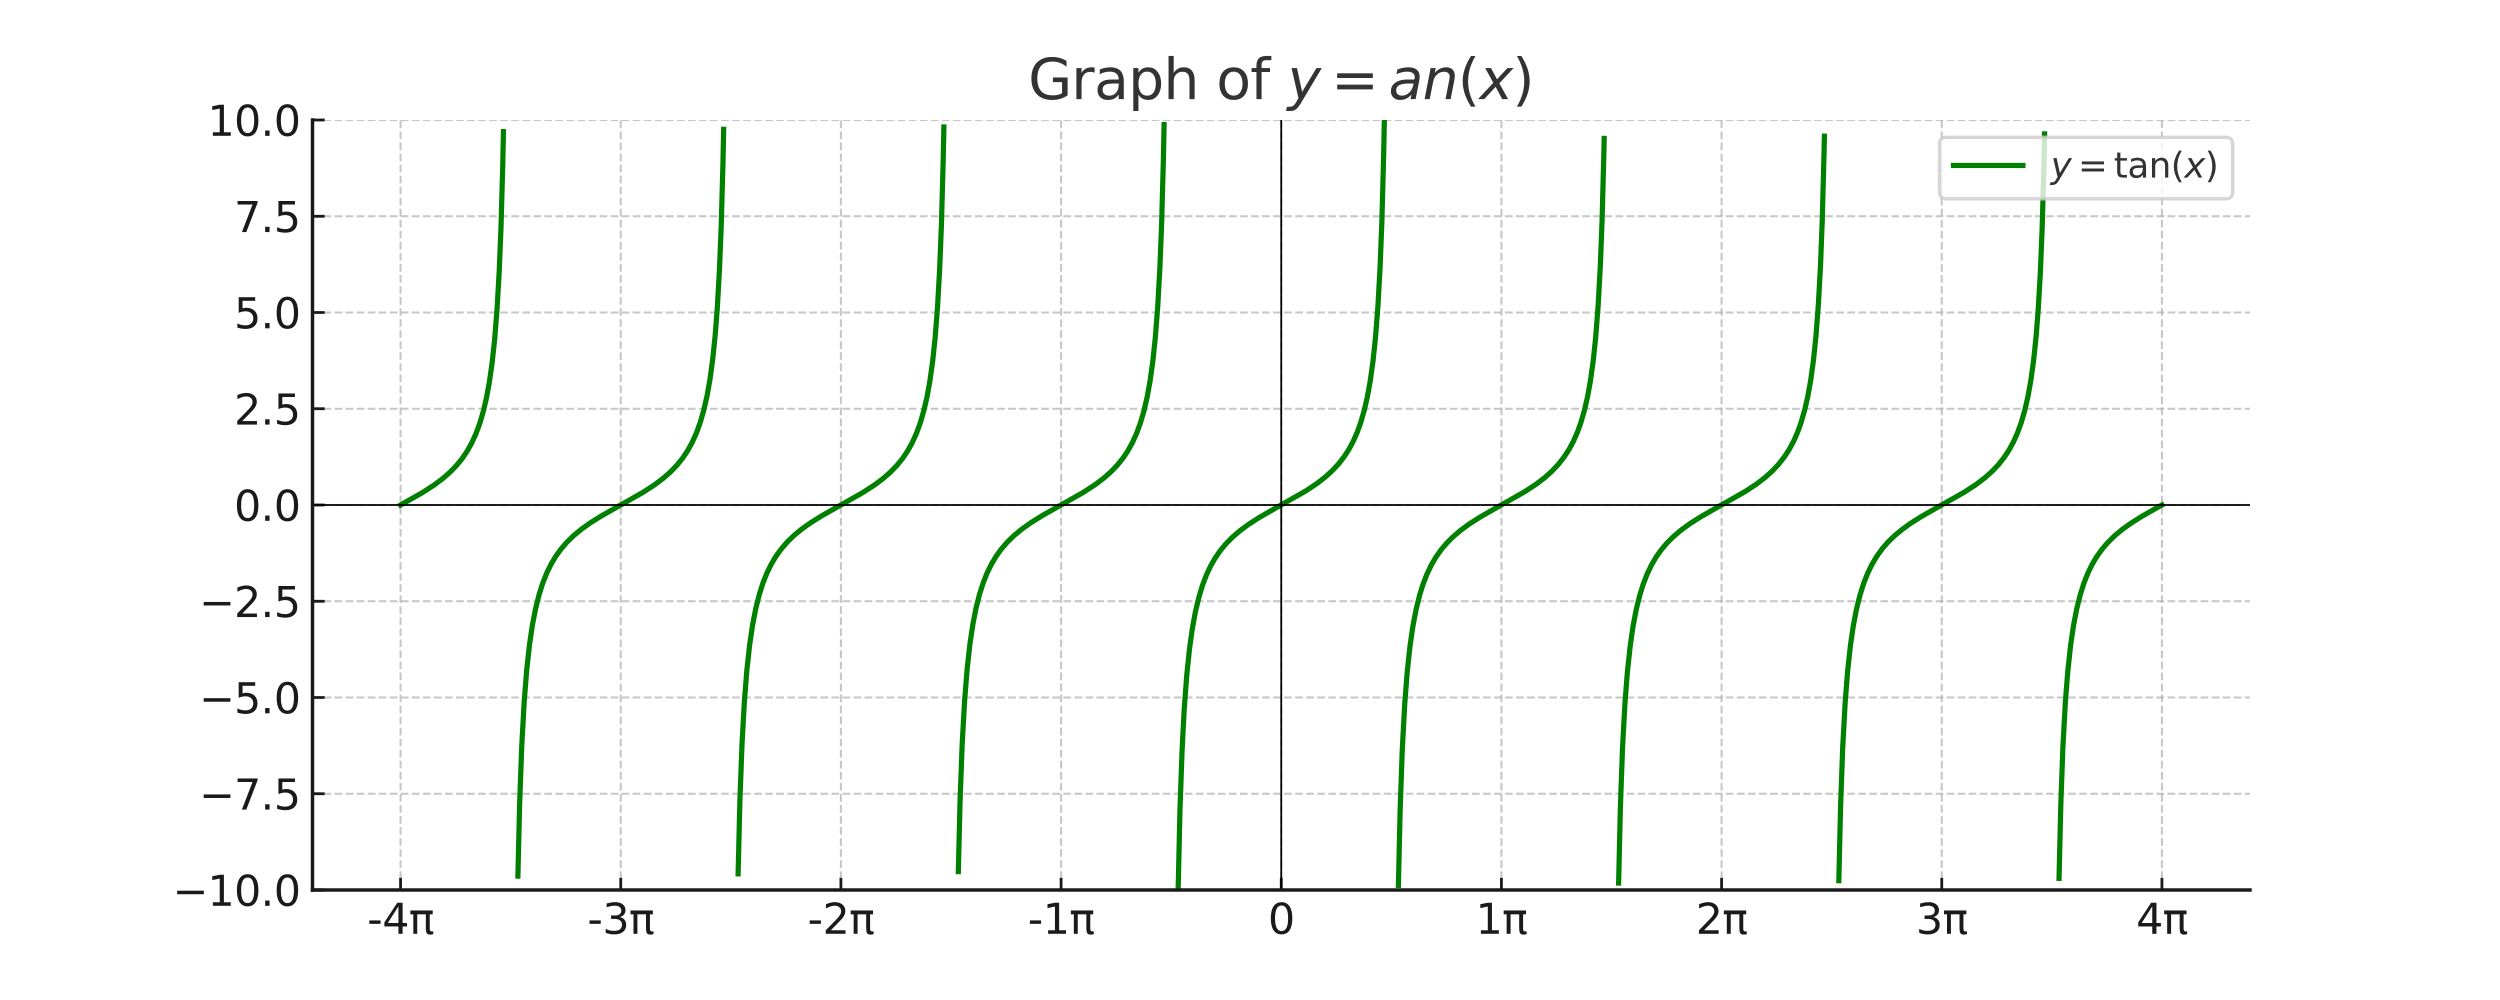 <?xml version="1.0" encoding="utf-8" standalone="no"?>
<!DOCTYPE svg PUBLIC "-//W3C//DTD SVG 1.1//EN"
  "http://www.w3.org/Graphics/SVG/1.1/DTD/svg11.dtd">
<svg xmlns:xlink="http://www.w3.org/1999/xlink" width="720pt" height="288pt" viewBox="0 0 720 288" xmlns="http://www.w3.org/2000/svg" version="1.1">
 <defs>
  <style type="text/css">*{stroke-linejoin: round; stroke-linecap: butt}</style>
 </defs>
 <g id="figure_1">
  <g id="patch_1">
   <path d="M 0 288 
L 720 288 
L 720 0 
L 0 0 
z
" style="fill: #ffffff"/>
  </g>
  <g id="axes_1">
   <g id="patch_2">
    <path d="M 90 256.32 
L 648 256.32 
L 648 34.56 
L 90 34.56 
z
" style="fill: #ffffff"/>
   </g>
   <g id="matplotlib.axis_1">
    <g id="xtick_1">
     <g id="line2d_1">
      <path d="M 115.364 256.32 
L 115.364 34.56 
" clip-path="url(#p14a7f4a074)" style="fill: none; stroke-dasharray: 2.22,0.96; stroke-dashoffset: 0; stroke: #b0b0b0; stroke-opacity: 0.7; stroke-width: 0.6"/>
     </g>
     <g id="line2d_2">
      <defs>
       <path id="m265171e640" d="M 0 0 
L 0 -3.5 
" style="stroke: #1a1a1a; stroke-width: 0.8"/>
      </defs>
      <g>
       <use xlink:href="#m265171e640" x="115.364" y="256.32" style="fill: #1a1a1a; stroke: #1a1a1a; stroke-width: 0.8"/>
      </g>
     </g>
     <g id="text_1">
      <!-- -4π -->
      <g style="fill: #1a1a1a" transform="translate(105.769 268.938) scale(0.12 -0.12)">
       <defs>
        <path id="DejaVuSans-2d" d="M 313 2009 
L 1997 2009 
L 1997 1497 
L 313 1497 
L 313 2009 
z
" transform="scale(0.016)"/>
        <path id="DejaVuSans-34" d="M 2419 4116 
L 825 1625 
L 2419 1625 
L 2419 4116 
z
M 2253 4666 
L 3047 4666 
L 3047 1625 
L 3713 1625 
L 3713 1100 
L 3047 1100 
L 3047 0 
L 2419 0 
L 2419 1100 
L 313 1100 
L 313 1709 
L 2253 4666 
z
" transform="scale(0.016)"/>
        <path id="DejaVuSans-3c0" d="M 231 3500 
L 3584 3500 
L 3584 2925 
L 3144 2925 
L 3144 775 
Q 3144 550 3220 451 
Q 3297 353 3469 353 
Q 3516 353 3584 361 
Q 3653 369 3675 372 
L 3675 -44 
Q 3566 -84 3450 -103 
Q 3334 -122 3219 -122 
Q 2844 -122 2700 83 
Q 2556 288 2556 838 
L 2556 2925 
L 1266 2925 
L 1266 0 
L 678 0 
L 678 2925 
L 231 2925 
L 231 3500 
z
" transform="scale(0.016)"/>
       </defs>
       <use xlink:href="#DejaVuSans-2d"/>
       <use xlink:href="#DejaVuSans-34" x="36.084"/>
       <use xlink:href="#DejaVuSans-3c0" x="99.707"/>
      </g>
     </g>
    </g>
    <g id="xtick_2">
     <g id="line2d_3">
      <path d="M 178.773 256.32 
L 178.773 34.56 
" clip-path="url(#p14a7f4a074)" style="fill: none; stroke-dasharray: 2.22,0.96; stroke-dashoffset: 0; stroke: #b0b0b0; stroke-opacity: 0.7; stroke-width: 0.6"/>
     </g>
     <g id="line2d_4">
      <g>
       <use xlink:href="#m265171e640" x="178.773" y="256.32" style="fill: #1a1a1a; stroke: #1a1a1a; stroke-width: 0.8"/>
      </g>
     </g>
     <g id="text_2">
      <!-- -3π -->
      <g style="fill: #1a1a1a" transform="translate(169.178 268.938) scale(0.12 -0.12)">
       <defs>
        <path id="DejaVuSans-33" d="M 2597 2516 
Q 3050 2419 3304 2112 
Q 3559 1806 3559 1356 
Q 3559 666 3084 287 
Q 2609 -91 1734 -91 
Q 1441 -91 1130 -33 
Q 819 25 488 141 
L 488 750 
Q 750 597 1062 519 
Q 1375 441 1716 441 
Q 2309 441 2620 675 
Q 2931 909 2931 1356 
Q 2931 1769 2642 2001 
Q 2353 2234 1838 2234 
L 1294 2234 
L 1294 2753 
L 1863 2753 
Q 2328 2753 2575 2939 
Q 2822 3125 2822 3475 
Q 2822 3834 2567 4026 
Q 2313 4219 1838 4219 
Q 1578 4219 1281 4162 
Q 984 4106 628 3988 
L 628 4550 
Q 988 4650 1302 4700 
Q 1616 4750 1894 4750 
Q 2613 4750 3031 4423 
Q 3450 4097 3450 3541 
Q 3450 3153 3228 2886 
Q 3006 2619 2597 2516 
z
" transform="scale(0.016)"/>
       </defs>
       <use xlink:href="#DejaVuSans-2d"/>
       <use xlink:href="#DejaVuSans-33" x="36.084"/>
       <use xlink:href="#DejaVuSans-3c0" x="99.707"/>
      </g>
     </g>
    </g>
    <g id="xtick_3">
     <g id="line2d_5">
      <path d="M 242.182 256.32 
L 242.182 34.56 
" clip-path="url(#p14a7f4a074)" style="fill: none; stroke-dasharray: 2.22,0.96; stroke-dashoffset: 0; stroke: #b0b0b0; stroke-opacity: 0.7; stroke-width: 0.6"/>
     </g>
     <g id="line2d_6">
      <g>
       <use xlink:href="#m265171e640" x="242.182" y="256.32" style="fill: #1a1a1a; stroke: #1a1a1a; stroke-width: 0.8"/>
      </g>
     </g>
     <g id="text_3">
      <!-- -2π -->
      <g style="fill: #1a1a1a" transform="translate(232.587 268.938) scale(0.12 -0.12)">
       <defs>
        <path id="DejaVuSans-32" d="M 1228 531 
L 3431 531 
L 3431 0 
L 469 0 
L 469 531 
Q 828 903 1448 1529 
Q 2069 2156 2228 2338 
Q 2531 2678 2651 2914 
Q 2772 3150 2772 3378 
Q 2772 3750 2511 3984 
Q 2250 4219 1831 4219 
Q 1534 4219 1204 4116 
Q 875 4013 500 3803 
L 500 4441 
Q 881 4594 1212 4672 
Q 1544 4750 1819 4750 
Q 2544 4750 2975 4387 
Q 3406 4025 3406 3419 
Q 3406 3131 3298 2873 
Q 3191 2616 2906 2266 
Q 2828 2175 2409 1742 
Q 1991 1309 1228 531 
z
" transform="scale(0.016)"/>
       </defs>
       <use xlink:href="#DejaVuSans-2d"/>
       <use xlink:href="#DejaVuSans-32" x="36.084"/>
       <use xlink:href="#DejaVuSans-3c0" x="99.707"/>
      </g>
     </g>
    </g>
    <g id="xtick_4">
     <g id="line2d_7">
      <path d="M 305.591 256.32 
L 305.591 34.56 
" clip-path="url(#p14a7f4a074)" style="fill: none; stroke-dasharray: 2.22,0.96; stroke-dashoffset: 0; stroke: #b0b0b0; stroke-opacity: 0.7; stroke-width: 0.6"/>
     </g>
     <g id="line2d_8">
      <g>
       <use xlink:href="#m265171e640" x="305.591" y="256.32" style="fill: #1a1a1a; stroke: #1a1a1a; stroke-width: 0.8"/>
      </g>
     </g>
     <g id="text_4">
      <!-- -1π -->
      <g style="fill: #1a1a1a" transform="translate(295.997 268.938) scale(0.12 -0.12)">
       <defs>
        <path id="DejaVuSans-31" d="M 794 531 
L 1825 531 
L 1825 4091 
L 703 3866 
L 703 4441 
L 1819 4666 
L 2450 4666 
L 2450 531 
L 3481 531 
L 3481 0 
L 794 0 
L 794 531 
z
" transform="scale(0.016)"/>
       </defs>
       <use xlink:href="#DejaVuSans-2d"/>
       <use xlink:href="#DejaVuSans-31" x="36.084"/>
       <use xlink:href="#DejaVuSans-3c0" x="99.707"/>
      </g>
     </g>
    </g>
    <g id="xtick_5">
     <g id="line2d_9">
      <path d="M 369 256.32 
L 369 34.56 
" clip-path="url(#p14a7f4a074)" style="fill: none; stroke-dasharray: 2.22,0.96; stroke-dashoffset: 0; stroke: #b0b0b0; stroke-opacity: 0.7; stroke-width: 0.6"/>
     </g>
     <g id="line2d_10">
      <g>
       <use xlink:href="#m265171e640" x="369" y="256.32" style="fill: #1a1a1a; stroke: #1a1a1a; stroke-width: 0.8"/>
      </g>
     </g>
     <g id="text_5">
      <!-- 0 -->
      <g style="fill: #1a1a1a" transform="translate(365.183 268.938) scale(0.12 -0.12)">
       <defs>
        <path id="DejaVuSans-30" d="M 2034 4250 
Q 1547 4250 1301 3770 
Q 1056 3291 1056 2328 
Q 1056 1369 1301 889 
Q 1547 409 2034 409 
Q 2525 409 2770 889 
Q 3016 1369 3016 2328 
Q 3016 3291 2770 3770 
Q 2525 4250 2034 4250 
z
M 2034 4750 
Q 2819 4750 3233 4129 
Q 3647 3509 3647 2328 
Q 3647 1150 3233 529 
Q 2819 -91 2034 -91 
Q 1250 -91 836 529 
Q 422 1150 422 2328 
Q 422 3509 836 4129 
Q 1250 4750 2034 4750 
z
" transform="scale(0.016)"/>
       </defs>
       <use xlink:href="#DejaVuSans-30"/>
      </g>
     </g>
    </g>
    <g id="xtick_6">
     <g id="line2d_11">
      <path d="M 432.409 256.32 
L 432.409 34.56 
" clip-path="url(#p14a7f4a074)" style="fill: none; stroke-dasharray: 2.22,0.96; stroke-dashoffset: 0; stroke: #b0b0b0; stroke-opacity: 0.7; stroke-width: 0.6"/>
     </g>
     <g id="line2d_12">
      <g>
       <use xlink:href="#m265171e640" x="432.409" y="256.32" style="fill: #1a1a1a; stroke: #1a1a1a; stroke-width: 0.8"/>
      </g>
     </g>
     <g id="text_6">
      <!-- 1π -->
      <g style="fill: #1a1a1a" transform="translate(424.979 268.938) scale(0.12 -0.12)">
       <use xlink:href="#DejaVuSans-31"/>
       <use xlink:href="#DejaVuSans-3c0" x="63.623"/>
      </g>
     </g>
    </g>
    <g id="xtick_7">
     <g id="line2d_13">
      <path d="M 495.818 256.32 
L 495.818 34.56 
" clip-path="url(#p14a7f4a074)" style="fill: none; stroke-dasharray: 2.22,0.96; stroke-dashoffset: 0; stroke: #b0b0b0; stroke-opacity: 0.7; stroke-width: 0.6"/>
     </g>
     <g id="line2d_14">
      <g>
       <use xlink:href="#m265171e640" x="495.818" y="256.32" style="fill: #1a1a1a; stroke: #1a1a1a; stroke-width: 0.8"/>
      </g>
     </g>
     <g id="text_7">
      <!-- 2π -->
      <g style="fill: #1a1a1a" transform="translate(488.388 268.938) scale(0.12 -0.12)">
       <use xlink:href="#DejaVuSans-32"/>
       <use xlink:href="#DejaVuSans-3c0" x="63.623"/>
      </g>
     </g>
    </g>
    <g id="xtick_8">
     <g id="line2d_15">
      <path d="M 559.227 256.32 
L 559.227 34.56 
" clip-path="url(#p14a7f4a074)" style="fill: none; stroke-dasharray: 2.22,0.96; stroke-dashoffset: 0; stroke: #b0b0b0; stroke-opacity: 0.7; stroke-width: 0.6"/>
     </g>
     <g id="line2d_16">
      <g>
       <use xlink:href="#m265171e640" x="559.227" y="256.32" style="fill: #1a1a1a; stroke: #1a1a1a; stroke-width: 0.8"/>
      </g>
     </g>
     <g id="text_8">
      <!-- 3π -->
      <g style="fill: #1a1a1a" transform="translate(551.798 268.938) scale(0.12 -0.12)">
       <use xlink:href="#DejaVuSans-33"/>
       <use xlink:href="#DejaVuSans-3c0" x="63.623"/>
      </g>
     </g>
    </g>
    <g id="xtick_9">
     <g id="line2d_17">
      <path d="M 622.636 256.32 
L 622.636 34.56 
" clip-path="url(#p14a7f4a074)" style="fill: none; stroke-dasharray: 2.22,0.96; stroke-dashoffset: 0; stroke: #b0b0b0; stroke-opacity: 0.7; stroke-width: 0.6"/>
     </g>
     <g id="line2d_18">
      <g>
       <use xlink:href="#m265171e640" x="622.636" y="256.32" style="fill: #1a1a1a; stroke: #1a1a1a; stroke-width: 0.8"/>
      </g>
     </g>
     <g id="text_9">
      <!-- 4π -->
      <g style="fill: #1a1a1a" transform="translate(615.207 268.938) scale(0.12 -0.12)">
       <use xlink:href="#DejaVuSans-34"/>
       <use xlink:href="#DejaVuSans-3c0" x="63.623"/>
      </g>
     </g>
    </g>
   </g>
   <g id="matplotlib.axis_2">
    <g id="ytick_1">
     <g id="line2d_19">
      <path d="M 90 256.32 
L 648 256.32 
" clip-path="url(#p14a7f4a074)" style="fill: none; stroke-dasharray: 2.22,0.96; stroke-dashoffset: 0; stroke: #b0b0b0; stroke-opacity: 0.7; stroke-width: 0.6"/>
     </g>
     <g id="line2d_20">
      <defs>
       <path id="mc566ac1b27" d="M 0 0 
L 3.5 0 
" style="stroke: #1a1a1a; stroke-width: 0.8"/>
      </defs>
      <g>
       <use xlink:href="#mc566ac1b27" x="90" y="256.32" style="fill: #1a1a1a; stroke: #1a1a1a; stroke-width: 0.8"/>
      </g>
     </g>
     <g id="text_10">
      <!-- −10.0 -->
      <g style="fill: #1a1a1a" transform="translate(49.726 260.879) scale(0.12 -0.12)">
       <defs>
        <path id="DejaVuSans-2212" d="M 678 2272 
L 4684 2272 
L 4684 1741 
L 678 1741 
L 678 2272 
z
" transform="scale(0.016)"/>
        <path id="DejaVuSans-2e" d="M 684 794 
L 1344 794 
L 1344 0 
L 684 0 
L 684 794 
z
" transform="scale(0.016)"/>
       </defs>
       <use xlink:href="#DejaVuSans-2212"/>
       <use xlink:href="#DejaVuSans-31" x="83.789"/>
       <use xlink:href="#DejaVuSans-30" x="147.412"/>
       <use xlink:href="#DejaVuSans-2e" x="211.035"/>
       <use xlink:href="#DejaVuSans-30" x="242.822"/>
      </g>
     </g>
    </g>
    <g id="ytick_2">
     <g id="line2d_21">
      <path d="M 90 228.6 
L 648 228.6 
" clip-path="url(#p14a7f4a074)" style="fill: none; stroke-dasharray: 2.22,0.96; stroke-dashoffset: 0; stroke: #b0b0b0; stroke-opacity: 0.7; stroke-width: 0.6"/>
     </g>
     <g id="line2d_22">
      <g>
       <use xlink:href="#mc566ac1b27" x="90" y="228.6" style="fill: #1a1a1a; stroke: #1a1a1a; stroke-width: 0.8"/>
      </g>
     </g>
     <g id="text_11">
      <!-- −7.5 -->
      <g style="fill: #1a1a1a" transform="translate(57.361 233.159) scale(0.12 -0.12)">
       <defs>
        <path id="DejaVuSans-37" d="M 525 4666 
L 3525 4666 
L 3525 4397 
L 1831 0 
L 1172 0 
L 2766 4134 
L 525 4134 
L 525 4666 
z
" transform="scale(0.016)"/>
        <path id="DejaVuSans-35" d="M 691 4666 
L 3169 4666 
L 3169 4134 
L 1269 4134 
L 1269 2991 
Q 1406 3038 1543 3061 
Q 1681 3084 1819 3084 
Q 2600 3084 3056 2656 
Q 3513 2228 3513 1497 
Q 3513 744 3044 326 
Q 2575 -91 1722 -91 
Q 1428 -91 1123 -41 
Q 819 9 494 109 
L 494 744 
Q 775 591 1075 516 
Q 1375 441 1709 441 
Q 2250 441 2565 725 
Q 2881 1009 2881 1497 
Q 2881 1984 2565 2268 
Q 2250 2553 1709 2553 
Q 1456 2553 1204 2497 
Q 953 2441 691 2322 
L 691 4666 
z
" transform="scale(0.016)"/>
       </defs>
       <use xlink:href="#DejaVuSans-2212"/>
       <use xlink:href="#DejaVuSans-37" x="83.789"/>
       <use xlink:href="#DejaVuSans-2e" x="147.412"/>
       <use xlink:href="#DejaVuSans-35" x="179.199"/>
      </g>
     </g>
    </g>
    <g id="ytick_3">
     <g id="line2d_23">
      <path d="M 90 200.88 
L 648 200.88 
" clip-path="url(#p14a7f4a074)" style="fill: none; stroke-dasharray: 2.22,0.96; stroke-dashoffset: 0; stroke: #b0b0b0; stroke-opacity: 0.7; stroke-width: 0.6"/>
     </g>
     <g id="line2d_24">
      <g>
       <use xlink:href="#mc566ac1b27" x="90" y="200.88" style="fill: #1a1a1a; stroke: #1a1a1a; stroke-width: 0.8"/>
      </g>
     </g>
     <g id="text_12">
      <!-- −5.0 -->
      <g style="fill: #1a1a1a" transform="translate(57.361 205.439) scale(0.12 -0.12)">
       <use xlink:href="#DejaVuSans-2212"/>
       <use xlink:href="#DejaVuSans-35" x="83.789"/>
       <use xlink:href="#DejaVuSans-2e" x="147.412"/>
       <use xlink:href="#DejaVuSans-30" x="179.199"/>
      </g>
     </g>
    </g>
    <g id="ytick_4">
     <g id="line2d_25">
      <path d="M 90 173.16 
L 648 173.16 
" clip-path="url(#p14a7f4a074)" style="fill: none; stroke-dasharray: 2.22,0.96; stroke-dashoffset: 0; stroke: #b0b0b0; stroke-opacity: 0.7; stroke-width: 0.6"/>
     </g>
     <g id="line2d_26">
      <g>
       <use xlink:href="#mc566ac1b27" x="90" y="173.16" style="fill: #1a1a1a; stroke: #1a1a1a; stroke-width: 0.8"/>
      </g>
     </g>
     <g id="text_13">
      <!-- −2.5 -->
      <g style="fill: #1a1a1a" transform="translate(57.361 177.719) scale(0.12 -0.12)">
       <use xlink:href="#DejaVuSans-2212"/>
       <use xlink:href="#DejaVuSans-32" x="83.789"/>
       <use xlink:href="#DejaVuSans-2e" x="147.412"/>
       <use xlink:href="#DejaVuSans-35" x="179.199"/>
      </g>
     </g>
    </g>
    <g id="ytick_5">
     <g id="line2d_27">
      <path d="M 90 145.44 
L 648 145.44 
" clip-path="url(#p14a7f4a074)" style="fill: none; stroke-dasharray: 2.22,0.96; stroke-dashoffset: 0; stroke: #b0b0b0; stroke-opacity: 0.7; stroke-width: 0.6"/>
     </g>
     <g id="line2d_28">
      <g>
       <use xlink:href="#mc566ac1b27" x="90" y="145.44" style="fill: #1a1a1a; stroke: #1a1a1a; stroke-width: 0.8"/>
      </g>
     </g>
     <g id="text_14">
      <!-- 0.0 -->
      <g style="fill: #1a1a1a" transform="translate(67.416 149.999) scale(0.12 -0.12)">
       <use xlink:href="#DejaVuSans-30"/>
       <use xlink:href="#DejaVuSans-2e" x="63.623"/>
       <use xlink:href="#DejaVuSans-30" x="95.41"/>
      </g>
     </g>
    </g>
    <g id="ytick_6">
     <g id="line2d_29">
      <path d="M 90 117.72 
L 648 117.72 
" clip-path="url(#p14a7f4a074)" style="fill: none; stroke-dasharray: 2.22,0.96; stroke-dashoffset: 0; stroke: #b0b0b0; stroke-opacity: 0.7; stroke-width: 0.6"/>
     </g>
     <g id="line2d_30">
      <g>
       <use xlink:href="#mc566ac1b27" x="90" y="117.72" style="fill: #1a1a1a; stroke: #1a1a1a; stroke-width: 0.8"/>
      </g>
     </g>
     <g id="text_15">
      <!-- 2.5 -->
      <g style="fill: #1a1a1a" transform="translate(67.416 122.279) scale(0.12 -0.12)">
       <use xlink:href="#DejaVuSans-32"/>
       <use xlink:href="#DejaVuSans-2e" x="63.623"/>
       <use xlink:href="#DejaVuSans-35" x="95.41"/>
      </g>
     </g>
    </g>
    <g id="ytick_7">
     <g id="line2d_31">
      <path d="M 90 90 
L 648 90 
" clip-path="url(#p14a7f4a074)" style="fill: none; stroke-dasharray: 2.22,0.96; stroke-dashoffset: 0; stroke: #b0b0b0; stroke-opacity: 0.7; stroke-width: 0.6"/>
     </g>
     <g id="line2d_32">
      <g>
       <use xlink:href="#mc566ac1b27" x="90" y="90" style="fill: #1a1a1a; stroke: #1a1a1a; stroke-width: 0.8"/>
      </g>
     </g>
     <g id="text_16">
      <!-- 5.0 -->
      <g style="fill: #1a1a1a" transform="translate(67.416 94.559) scale(0.12 -0.12)">
       <use xlink:href="#DejaVuSans-35"/>
       <use xlink:href="#DejaVuSans-2e" x="63.623"/>
       <use xlink:href="#DejaVuSans-30" x="95.41"/>
      </g>
     </g>
    </g>
    <g id="ytick_8">
     <g id="line2d_33">
      <path d="M 90 62.28 
L 648 62.28 
" clip-path="url(#p14a7f4a074)" style="fill: none; stroke-dasharray: 2.22,0.96; stroke-dashoffset: 0; stroke: #b0b0b0; stroke-opacity: 0.7; stroke-width: 0.6"/>
     </g>
     <g id="line2d_34">
      <g>
       <use xlink:href="#mc566ac1b27" x="90" y="62.28" style="fill: #1a1a1a; stroke: #1a1a1a; stroke-width: 0.8"/>
      </g>
     </g>
     <g id="text_17">
      <!-- 7.5 -->
      <g style="fill: #1a1a1a" transform="translate(67.416 66.839) scale(0.12 -0.12)">
       <use xlink:href="#DejaVuSans-37"/>
       <use xlink:href="#DejaVuSans-2e" x="63.623"/>
       <use xlink:href="#DejaVuSans-35" x="95.41"/>
      </g>
     </g>
    </g>
    <g id="ytick_9">
     <g id="line2d_35">
      <path d="M 90 34.56 
L 648 34.56 
" clip-path="url(#p14a7f4a074)" style="fill: none; stroke-dasharray: 2.22,0.96; stroke-dashoffset: 0; stroke: #b0b0b0; stroke-opacity: 0.7; stroke-width: 0.6"/>
     </g>
     <g id="line2d_36">
      <g>
       <use xlink:href="#mc566ac1b27" x="90" y="34.56" style="fill: #1a1a1a; stroke: #1a1a1a; stroke-width: 0.8"/>
      </g>
     </g>
     <g id="text_18">
      <!-- 10.0 -->
      <g style="fill: #1a1a1a" transform="translate(59.781 39.119) scale(0.12 -0.12)">
       <use xlink:href="#DejaVuSans-31"/>
       <use xlink:href="#DejaVuSans-30" x="63.623"/>
       <use xlink:href="#DejaVuSans-2e" x="127.246"/>
       <use xlink:href="#DejaVuSans-30" x="159.033"/>
      </g>
     </g>
    </g>
   </g>
   <g id="line2d_37">
    <path d="M 115.364 145.44 
L 121.757 141.806 
L 125.004 139.701 
L 127.541 137.8 
L 129.672 135.931 
L 131.498 134.037 
L 133.122 132.032 
L 134.542 129.928 
L 135.862 127.565 
L 137.079 124.895 
L 138.195 121.863 
L 139.21 118.413 
L 140.123 114.496 
L 140.935 110.079 
L 141.747 104.36 
L 142.457 97.749 
L 143.168 88.779 
L 143.777 78.053 
L 144.284 65.57 
L 144.791 47.564 
L 144.994 37.908 
M 149.155 252.313 
L 149.662 231.241 
L 150.271 214.728 
L 150.981 201.913 
L 151.692 192.995 
L 152.503 185.615 
L 153.315 180.113 
L 154.228 175.373 
L 155.243 171.302 
L 156.359 167.801 
L 157.476 165.003 
L 158.693 162.514 
L 160.013 160.291 
L 161.535 158.166 
L 163.26 156.161 
L 165.188 154.28 
L 167.42 152.43 
L 170.059 150.549 
L 173.306 148.519 
L 178.177 145.768 
L 185.28 141.736 
L 188.527 139.621 
L 191.064 137.707 
L 193.195 135.822 
L 195.021 133.908 
L 196.645 131.877 
L 198.066 129.741 
L 199.385 127.338 
L 200.603 124.614 
L 201.719 121.512 
L 202.733 117.972 
L 203.647 113.936 
L 204.459 109.365 
L 205.27 103.417 
L 205.981 96.496 
L 206.59 88.589 
L 207.198 77.788 
L 207.706 65.2 
L 208.213 47.011 
L 208.416 37.242 
M 212.577 251.663 
L 213.084 230.819 
L 213.693 214.45 
L 214.403 201.726 
L 215.113 192.86 
L 215.925 185.517 
L 216.737 180.038 
L 217.65 175.315 
L 218.665 171.257 
L 219.781 167.766 
L 220.897 164.974 
L 222.115 162.49 
L 223.434 160.272 
L 224.956 158.149 
L 226.682 156.148 
L 228.61 154.269 
L 230.842 152.42 
L 233.48 150.54 
L 236.728 148.511 
L 241.598 145.761 
L 248.6 141.79 
L 251.847 139.683 
L 254.384 137.78 
L 256.515 135.907 
L 258.342 134.009 
L 259.965 131.998 
L 261.386 129.887 
L 262.705 127.515 
L 263.923 124.833 
L 265.039 121.786 
L 266.054 118.316 
L 266.967 114.373 
L 267.779 109.922 
L 268.591 104.154 
L 269.301 97.476 
L 270.011 88.398 
L 270.62 77.52 
L 271.128 64.826 
L 271.635 46.452 
L 271.838 36.567 
M 275.998 251.02 
L 276.506 230.401 
L 277.115 214.174 
L 277.825 201.54 
L 278.535 192.726 
L 279.347 185.419 
L 280.159 179.964 
L 281.072 175.258 
L 282.087 171.212 
L 283.203 167.73 
L 284.319 164.946 
L 285.537 162.467 
L 286.856 160.252 
L 288.378 158.133 
L 290.103 156.134 
L 292.031 154.257 
L 294.264 152.41 
L 296.902 150.532 
L 300.149 148.504 
L 305.02 145.754 
L 312.022 141.783 
L 315.269 139.674 
L 317.806 137.769 
L 319.937 135.895 
L 321.763 133.994 
L 323.387 131.981 
L 324.808 129.866 
L 326.127 127.49 
L 327.345 124.802 
L 328.461 121.747 
L 329.476 118.268 
L 330.389 114.311 
L 331.201 109.844 
L 332.012 104.05 
L 332.723 97.338 
L 333.433 88.206 
L 334.042 77.251 
L 334.549 64.449 
L 335.057 45.887 
L 335.26 35.884 
M 339.319 255.687 
L 339.826 233.415 
L 340.435 216.151 
L 341.044 204.46 
L 341.754 194.816 
L 342.566 186.934 
L 343.378 181.115 
L 344.291 176.141 
L 345.306 171.897 
L 346.32 168.563 
L 347.437 165.619 
L 348.654 163.017 
L 349.973 160.707 
L 351.496 158.51 
L 353.119 156.559 
L 354.946 154.71 
L 357.077 152.876 
L 359.614 151.003 
L 362.658 149.043 
L 366.92 146.587 
L 376.154 141.337 
L 379.198 139.307 
L 381.634 137.424 
L 383.663 135.587 
L 385.49 133.629 
L 387.012 131.684 
L 388.432 129.508 
L 389.752 127.054 
L 390.868 124.519 
L 391.883 121.708 
L 392.897 118.219 
L 393.811 114.249 
L 394.622 109.765 
L 395.434 103.946 
L 396.145 97.2 
L 396.855 88.013 
L 397.464 76.979 
L 397.971 64.068 
L 398.478 45.315 
L 398.681 35.193 
M 402.74 254.996 
L 403.248 232.972 
L 403.857 215.862 
L 404.567 202.674 
L 405.277 193.542 
L 406.089 186.012 
L 406.901 180.416 
L 407.814 175.605 
L 408.829 171.483 
L 409.844 168.231 
L 410.96 165.352 
L 412.178 162.799 
L 413.497 160.527 
L 415.019 158.361 
L 416.642 156.434 
L 418.469 154.604 
L 420.6 152.785 
L 423.137 150.925 
L 426.283 148.913 
L 430.646 146.411 
L 439.271 141.518 
L 442.417 139.442 
L 444.852 137.583 
L 446.983 135.674 
L 448.81 133.732 
L 450.434 131.666 
L 451.854 129.487 
L 453.173 127.027 
L 454.29 124.487 
L 455.304 121.669 
L 456.319 118.17 
L 457.232 114.187 
L 458.044 109.686 
L 458.856 103.841 
L 459.566 97.061 
L 460.277 87.818 
L 460.885 76.706 
L 461.393 63.684 
L 461.9 44.736 
L 462.002 39.86 
M 466.162 254.313 
L 466.67 232.533 
L 467.278 215.575 
L 467.989 202.482 
L 468.699 193.404 
L 469.511 185.912 
L 470.323 180.34 
L 471.236 175.547 
L 472.251 171.437 
L 473.265 168.195 
L 474.382 165.322 
L 475.599 162.775 
L 476.918 160.507 
L 478.441 158.345 
L 480.064 156.421 
L 481.891 154.592 
L 484.022 152.775 
L 486.559 150.916 
L 489.704 148.905 
L 494.068 146.404 
L 502.693 141.51 
L 505.839 139.433 
L 508.274 137.572 
L 510.405 135.662 
L 512.232 133.718 
L 513.855 131.648 
L 515.276 129.466 
L 516.595 127.001 
L 517.711 124.456 
L 518.726 121.63 
L 519.741 118.12 
L 520.654 114.125 
L 521.466 109.606 
L 522.278 103.736 
L 522.988 96.921 
L 523.698 87.623 
L 524.307 76.43 
L 524.815 63.297 
L 525.322 44.151 
L 525.423 39.217 
M 529.584 253.638 
L 530.091 232.098 
L 530.7 215.291 
L 531.41 202.291 
L 532.121 193.267 
L 532.933 185.813 
L 533.744 180.264 
L 534.658 175.489 
L 535.672 171.392 
L 536.789 167.872 
L 537.905 165.06 
L 539.123 162.561 
L 540.442 160.33 
L 541.964 158.198 
L 543.587 156.297 
L 545.515 154.394 
L 547.646 152.606 
L 550.183 150.77 
L 553.329 148.776 
L 557.895 146.173 
L 565.912 141.627 
L 569.058 139.568 
L 571.595 137.645 
L 573.725 135.748 
L 575.552 133.82 
L 577.176 131.772 
L 578.596 129.615 
L 579.915 127.184 
L 581.032 124.677 
L 582.148 121.591 
L 583.163 118.071 
L 584.076 114.062 
L 584.888 109.526 
L 585.7 103.63 
L 586.41 96.78 
L 587.019 88.967 
L 587.628 78.317 
L 588.135 65.937 
L 588.642 48.111 
L 588.845 38.567 
M 593.006 252.972 
L 593.513 231.667 
L 594.122 215.008 
L 594.832 202.101 
L 595.543 193.131 
L 596.354 185.714 
L 597.166 180.188 
L 598.079 175.431 
L 599.094 171.347 
L 600.21 167.836 
L 601.327 165.032 
L 602.544 162.537 
L 603.864 160.311 
L 605.386 158.182 
L 607.009 156.283 
L 608.937 154.383 
L 611.068 152.596 
L 613.605 150.761 
L 616.751 148.768 
L 621.317 146.166 
L 622.636 145.44 
L 622.636 145.44 
" clip-path="url(#p14a7f4a074)" style="fill: none; stroke: #008000; stroke-width: 1.5; stroke-linecap: square"/>
   </g>
   <g id="line2d_38">
    <path d="M 90 145.44 
L 648 145.44 
" clip-path="url(#p14a7f4a074)" style="fill: none; stroke: #000000; stroke-width: 0.5; stroke-linecap: square"/>
   </g>
   <g id="line2d_39">
    <path d="M 369 256.32 
L 369 34.56 
" clip-path="url(#p14a7f4a074)" style="fill: none; stroke: #000000; stroke-width: 0.5; stroke-linecap: square"/>
   </g>
   <g id="patch_3">
    <path d="M 90 256.32 
L 90 34.56 
" style="fill: none; stroke: #1a1a1a; stroke-linejoin: miter; stroke-linecap: square"/>
   </g>
   <g id="patch_4">
    <path d="M 90 256.32 
L 648 256.32 
" style="fill: none; stroke: #1a1a1a; stroke-linejoin: miter; stroke-linecap: square"/>
   </g>
   <g id="text_19">
    <!-- Graph of $y = 	an(x)$ -->
    <g style="fill: #333333" transform="translate(296.12 28.56) scale(0.16 -0.16)">
     <defs>
      <path id="DejaVuSans-47" d="M 3809 666 
L 3809 1919 
L 2778 1919 
L 2778 2438 
L 4434 2438 
L 4434 434 
Q 4069 175 3628 42 
Q 3188 -91 2688 -91 
Q 1594 -91 976 548 
Q 359 1188 359 2328 
Q 359 3472 976 4111 
Q 1594 4750 2688 4750 
Q 3144 4750 3555 4637 
Q 3966 4525 4313 4306 
L 4313 3634 
Q 3963 3931 3569 4081 
Q 3175 4231 2741 4231 
Q 1884 4231 1454 3753 
Q 1025 3275 1025 2328 
Q 1025 1384 1454 906 
Q 1884 428 2741 428 
Q 3075 428 3337 486 
Q 3600 544 3809 666 
z
" transform="scale(0.016)"/>
      <path id="DejaVuSans-72" d="M 2631 2963 
Q 2534 3019 2420 3045 
Q 2306 3072 2169 3072 
Q 1681 3072 1420 2755 
Q 1159 2438 1159 1844 
L 1159 0 
L 581 0 
L 581 3500 
L 1159 3500 
L 1159 2956 
Q 1341 3275 1631 3429 
Q 1922 3584 2338 3584 
Q 2397 3584 2469 3576 
Q 2541 3569 2628 3553 
L 2631 2963 
z
" transform="scale(0.016)"/>
      <path id="DejaVuSans-61" d="M 2194 1759 
Q 1497 1759 1228 1600 
Q 959 1441 959 1056 
Q 959 750 1161 570 
Q 1363 391 1709 391 
Q 2188 391 2477 730 
Q 2766 1069 2766 1631 
L 2766 1759 
L 2194 1759 
z
M 3341 1997 
L 3341 0 
L 2766 0 
L 2766 531 
Q 2569 213 2275 61 
Q 1981 -91 1556 -91 
Q 1019 -91 701 211 
Q 384 513 384 1019 
Q 384 1609 779 1909 
Q 1175 2209 1959 2209 
L 2766 2209 
L 2766 2266 
Q 2766 2663 2505 2880 
Q 2244 3097 1772 3097 
Q 1472 3097 1187 3025 
Q 903 2953 641 2809 
L 641 3341 
Q 956 3463 1253 3523 
Q 1550 3584 1831 3584 
Q 2591 3584 2966 3190 
Q 3341 2797 3341 1997 
z
" transform="scale(0.016)"/>
      <path id="DejaVuSans-70" d="M 1159 525 
L 1159 -1331 
L 581 -1331 
L 581 3500 
L 1159 3500 
L 1159 2969 
Q 1341 3281 1617 3432 
Q 1894 3584 2278 3584 
Q 2916 3584 3314 3078 
Q 3713 2572 3713 1747 
Q 3713 922 3314 415 
Q 2916 -91 2278 -91 
Q 1894 -91 1617 61 
Q 1341 213 1159 525 
z
M 3116 1747 
Q 3116 2381 2855 2742 
Q 2594 3103 2138 3103 
Q 1681 3103 1420 2742 
Q 1159 2381 1159 1747 
Q 1159 1113 1420 752 
Q 1681 391 2138 391 
Q 2594 391 2855 752 
Q 3116 1113 3116 1747 
z
" transform="scale(0.016)"/>
      <path id="DejaVuSans-68" d="M 3513 2113 
L 3513 0 
L 2938 0 
L 2938 2094 
Q 2938 2591 2744 2837 
Q 2550 3084 2163 3084 
Q 1697 3084 1428 2787 
Q 1159 2491 1159 1978 
L 1159 0 
L 581 0 
L 581 4863 
L 1159 4863 
L 1159 2956 
Q 1366 3272 1645 3428 
Q 1925 3584 2291 3584 
Q 2894 3584 3203 3211 
Q 3513 2838 3513 2113 
z
" transform="scale(0.016)"/>
      <path id="DejaVuSans-20" transform="scale(0.016)"/>
      <path id="DejaVuSans-6f" d="M 1959 3097 
Q 1497 3097 1228 2736 
Q 959 2375 959 1747 
Q 959 1119 1226 758 
Q 1494 397 1959 397 
Q 2419 397 2687 759 
Q 2956 1122 2956 1747 
Q 2956 2369 2687 2733 
Q 2419 3097 1959 3097 
z
M 1959 3584 
Q 2709 3584 3137 3096 
Q 3566 2609 3566 1747 
Q 3566 888 3137 398 
Q 2709 -91 1959 -91 
Q 1206 -91 779 398 
Q 353 888 353 1747 
Q 353 2609 779 3096 
Q 1206 3584 1959 3584 
z
" transform="scale(0.016)"/>
      <path id="DejaVuSans-66" d="M 2375 4863 
L 2375 4384 
L 1825 4384 
Q 1516 4384 1395 4259 
Q 1275 4134 1275 3809 
L 1275 3500 
L 2222 3500 
L 2222 3053 
L 1275 3053 
L 1275 0 
L 697 0 
L 697 3053 
L 147 3053 
L 147 3500 
L 697 3500 
L 697 3744 
Q 697 4328 969 4595 
Q 1241 4863 1831 4863 
L 2375 4863 
z
" transform="scale(0.016)"/>
      <path id="DejaVuSans-Oblique-79" d="M 1588 -325 
Q 1188 -997 936 -1164 
Q 684 -1331 294 -1331 
L -159 -1331 
L -63 -850 
L 269 -850 
Q 509 -850 678 -719 
Q 847 -588 1056 -206 
L 1234 128 
L 459 3500 
L 1069 3500 
L 1650 819 
L 3256 3500 
L 3859 3500 
L 1588 -325 
z
" transform="scale(0.016)"/>
      <path id="DejaVuSans-3d" d="M 678 2906 
L 4684 2906 
L 4684 2381 
L 678 2381 
L 678 2906 
z
M 678 1631 
L 4684 1631 
L 4684 1100 
L 678 1100 
L 678 1631 
z
" transform="scale(0.016)"/>
      <path id="DejaVuSans-Oblique-61" d="M 3438 1997 
L 3047 0 
L 2472 0 
L 2578 531 
Q 2325 219 2001 64 
Q 1678 -91 1281 -91 
Q 834 -91 548 182 
Q 263 456 263 884 
Q 263 1497 752 1853 
Q 1241 2209 2100 2209 
L 2900 2209 
L 2931 2363 
Q 2938 2388 2941 2417 
Q 2944 2447 2944 2509 
Q 2944 2788 2717 2942 
Q 2491 3097 2081 3097 
Q 1800 3097 1504 3025 
Q 1209 2953 897 2809 
L 997 3341 
Q 1322 3463 1633 3523 
Q 1944 3584 2234 3584 
Q 2853 3584 3176 3315 
Q 3500 3047 3500 2534 
Q 3500 2431 3484 2292 
Q 3469 2153 3438 1997 
z
M 2816 1759 
L 2241 1759 
Q 1534 1759 1195 1570 
Q 856 1381 856 984 
Q 856 709 1029 553 
Q 1203 397 1509 397 
Q 1978 397 2328 733 
Q 2678 1069 2791 1631 
L 2816 1759 
z
" transform="scale(0.016)"/>
      <path id="DejaVuSans-Oblique-6e" d="M 3566 2113 
L 3156 0 
L 2578 0 
L 2988 2091 
Q 3016 2238 3031 2350 
Q 3047 2463 3047 2528 
Q 3047 2791 2881 2937 
Q 2716 3084 2419 3084 
Q 1956 3084 1622 2776 
Q 1288 2469 1184 1941 
L 800 0 
L 225 0 
L 903 3500 
L 1478 3500 
L 1363 2950 
Q 1603 3253 1940 3418 
Q 2278 3584 2650 3584 
Q 3113 3584 3367 3334 
Q 3622 3084 3622 2631 
Q 3622 2519 3608 2391 
Q 3594 2263 3566 2113 
z
" transform="scale(0.016)"/>
      <path id="DejaVuSans-28" d="M 1984 4856 
Q 1566 4138 1362 3434 
Q 1159 2731 1159 2009 
Q 1159 1288 1364 580 
Q 1569 -128 1984 -844 
L 1484 -844 
Q 1016 -109 783 600 
Q 550 1309 550 2009 
Q 550 2706 781 3412 
Q 1013 4119 1484 4856 
L 1984 4856 
z
" transform="scale(0.016)"/>
      <path id="DejaVuSans-Oblique-78" d="M 3841 3500 
L 2234 1784 
L 3219 0 
L 2559 0 
L 1819 1388 
L 531 0 
L -166 0 
L 1556 1844 
L 641 3500 
L 1300 3500 
L 1972 2234 
L 3144 3500 
L 3841 3500 
z
" transform="scale(0.016)"/>
      <path id="DejaVuSans-29" d="M 513 4856 
L 1013 4856 
Q 1481 4119 1714 3412 
Q 1947 2706 1947 2009 
Q 1947 1309 1714 600 
Q 1481 -109 1013 -844 
L 513 -844 
Q 928 -128 1133 580 
Q 1338 1288 1338 2009 
Q 1338 2731 1133 3434 
Q 928 4138 513 4856 
z
" transform="scale(0.016)"/>
     </defs>
     <use xlink:href="#DejaVuSans-47" transform="translate(0 0.016)"/>
     <use xlink:href="#DejaVuSans-72" transform="translate(77.49 0.016)"/>
     <use xlink:href="#DejaVuSans-61" transform="translate(118.604 0.016)"/>
     <use xlink:href="#DejaVuSans-70" transform="translate(179.883 0.016)"/>
     <use xlink:href="#DejaVuSans-68" transform="translate(243.359 0.016)"/>
     <use xlink:href="#DejaVuSans-20" transform="translate(306.738 0.016)"/>
     <use xlink:href="#DejaVuSans-6f" transform="translate(338.525 0.016)"/>
     <use xlink:href="#DejaVuSans-66" transform="translate(399.707 0.016)"/>
     <use xlink:href="#DejaVuSans-20" transform="translate(434.912 0.016)"/>
     <use xlink:href="#DejaVuSans-Oblique-79" transform="translate(466.699 0.016)"/>
     <use xlink:href="#DejaVuSans-3d" transform="translate(545.361 0.016)"/>
     <use xlink:href="#DejaVuSans-Oblique-61" transform="translate(648.633 0.016)"/>
     <use xlink:href="#DejaVuSans-Oblique-6e" transform="translate(709.912 0.016)"/>
     <use xlink:href="#DejaVuSans-28" transform="translate(773.291 0.016)"/>
     <use xlink:href="#DejaVuSans-Oblique-78" transform="translate(812.305 0.016)"/>
     <use xlink:href="#DejaVuSans-29" transform="translate(871.484 0.016)"/>
    </g>
   </g>
   <g id="legend_1">
    <g id="patch_5">
     <path d="M 560.6 57.26 
L 641 57.26 
Q 643 57.26 643 55.26 
L 643 41.56 
Q 643 39.56 641 39.56 
L 560.6 39.56 
Q 558.6 39.56 558.6 41.56 
L 558.6 55.26 
Q 558.6 57.26 560.6 57.26 
z
" style="fill: #ffffff; opacity: 0.8; stroke: #cccccc; stroke-linejoin: miter"/>
    </g>
    <g id="line2d_40">
     <path d="M 562.6 47.66 
L 572.6 47.66 
L 582.6 47.66 
" style="fill: none; stroke: #008000; stroke-width: 1.5; stroke-linecap: square"/>
    </g>
    <g id="text_20">
     <!-- $y = \tan(x)$ -->
     <g style="fill: #333333" transform="translate(590.6 51.16) scale(0.1 -0.1)">
      <defs>
       <path id="DejaVuSans-74" d="M 1172 4494 
L 1172 3500 
L 2356 3500 
L 2356 3053 
L 1172 3053 
L 1172 1153 
Q 1172 725 1289 603 
Q 1406 481 1766 481 
L 2356 481 
L 2356 0 
L 1766 0 
Q 1100 0 847 248 
Q 594 497 594 1153 
L 594 3053 
L 172 3053 
L 172 3500 
L 594 3500 
L 594 4494 
L 1172 4494 
z
" transform="scale(0.016)"/>
       <path id="DejaVuSans-6e" d="M 3513 2113 
L 3513 0 
L 2938 0 
L 2938 2094 
Q 2938 2591 2744 2837 
Q 2550 3084 2163 3084 
Q 1697 3084 1428 2787 
Q 1159 2491 1159 1978 
L 1159 0 
L 581 0 
L 581 3500 
L 1159 3500 
L 1159 2956 
Q 1366 3272 1645 3428 
Q 1925 3584 2291 3584 
Q 2894 3584 3203 3211 
Q 3513 2838 3513 2113 
z
" transform="scale(0.016)"/>
      </defs>
      <use xlink:href="#DejaVuSans-Oblique-79" transform="translate(0 0.125)"/>
      <use xlink:href="#DejaVuSans-3d" transform="translate(78.662 0.125)"/>
      <use xlink:href="#DejaVuSans-74" transform="translate(181.934 0.125)"/>
      <use xlink:href="#DejaVuSans-61" transform="translate(221.143 0.125)"/>
      <use xlink:href="#DejaVuSans-6e" transform="translate(282.422 0.125)"/>
      <use xlink:href="#DejaVuSans-28" transform="translate(345.801 0.125)"/>
      <use xlink:href="#DejaVuSans-Oblique-78" transform="translate(384.814 0.125)"/>
      <use xlink:href="#DejaVuSans-29" transform="translate(443.994 0.125)"/>
     </g>
    </g>
   </g>
  </g>
 </g>
 <defs>
  <clipPath id="p14a7f4a074">
   <rect x="90" y="34.56" width="558" height="221.76"/>
  </clipPath>
 </defs>
</svg>
